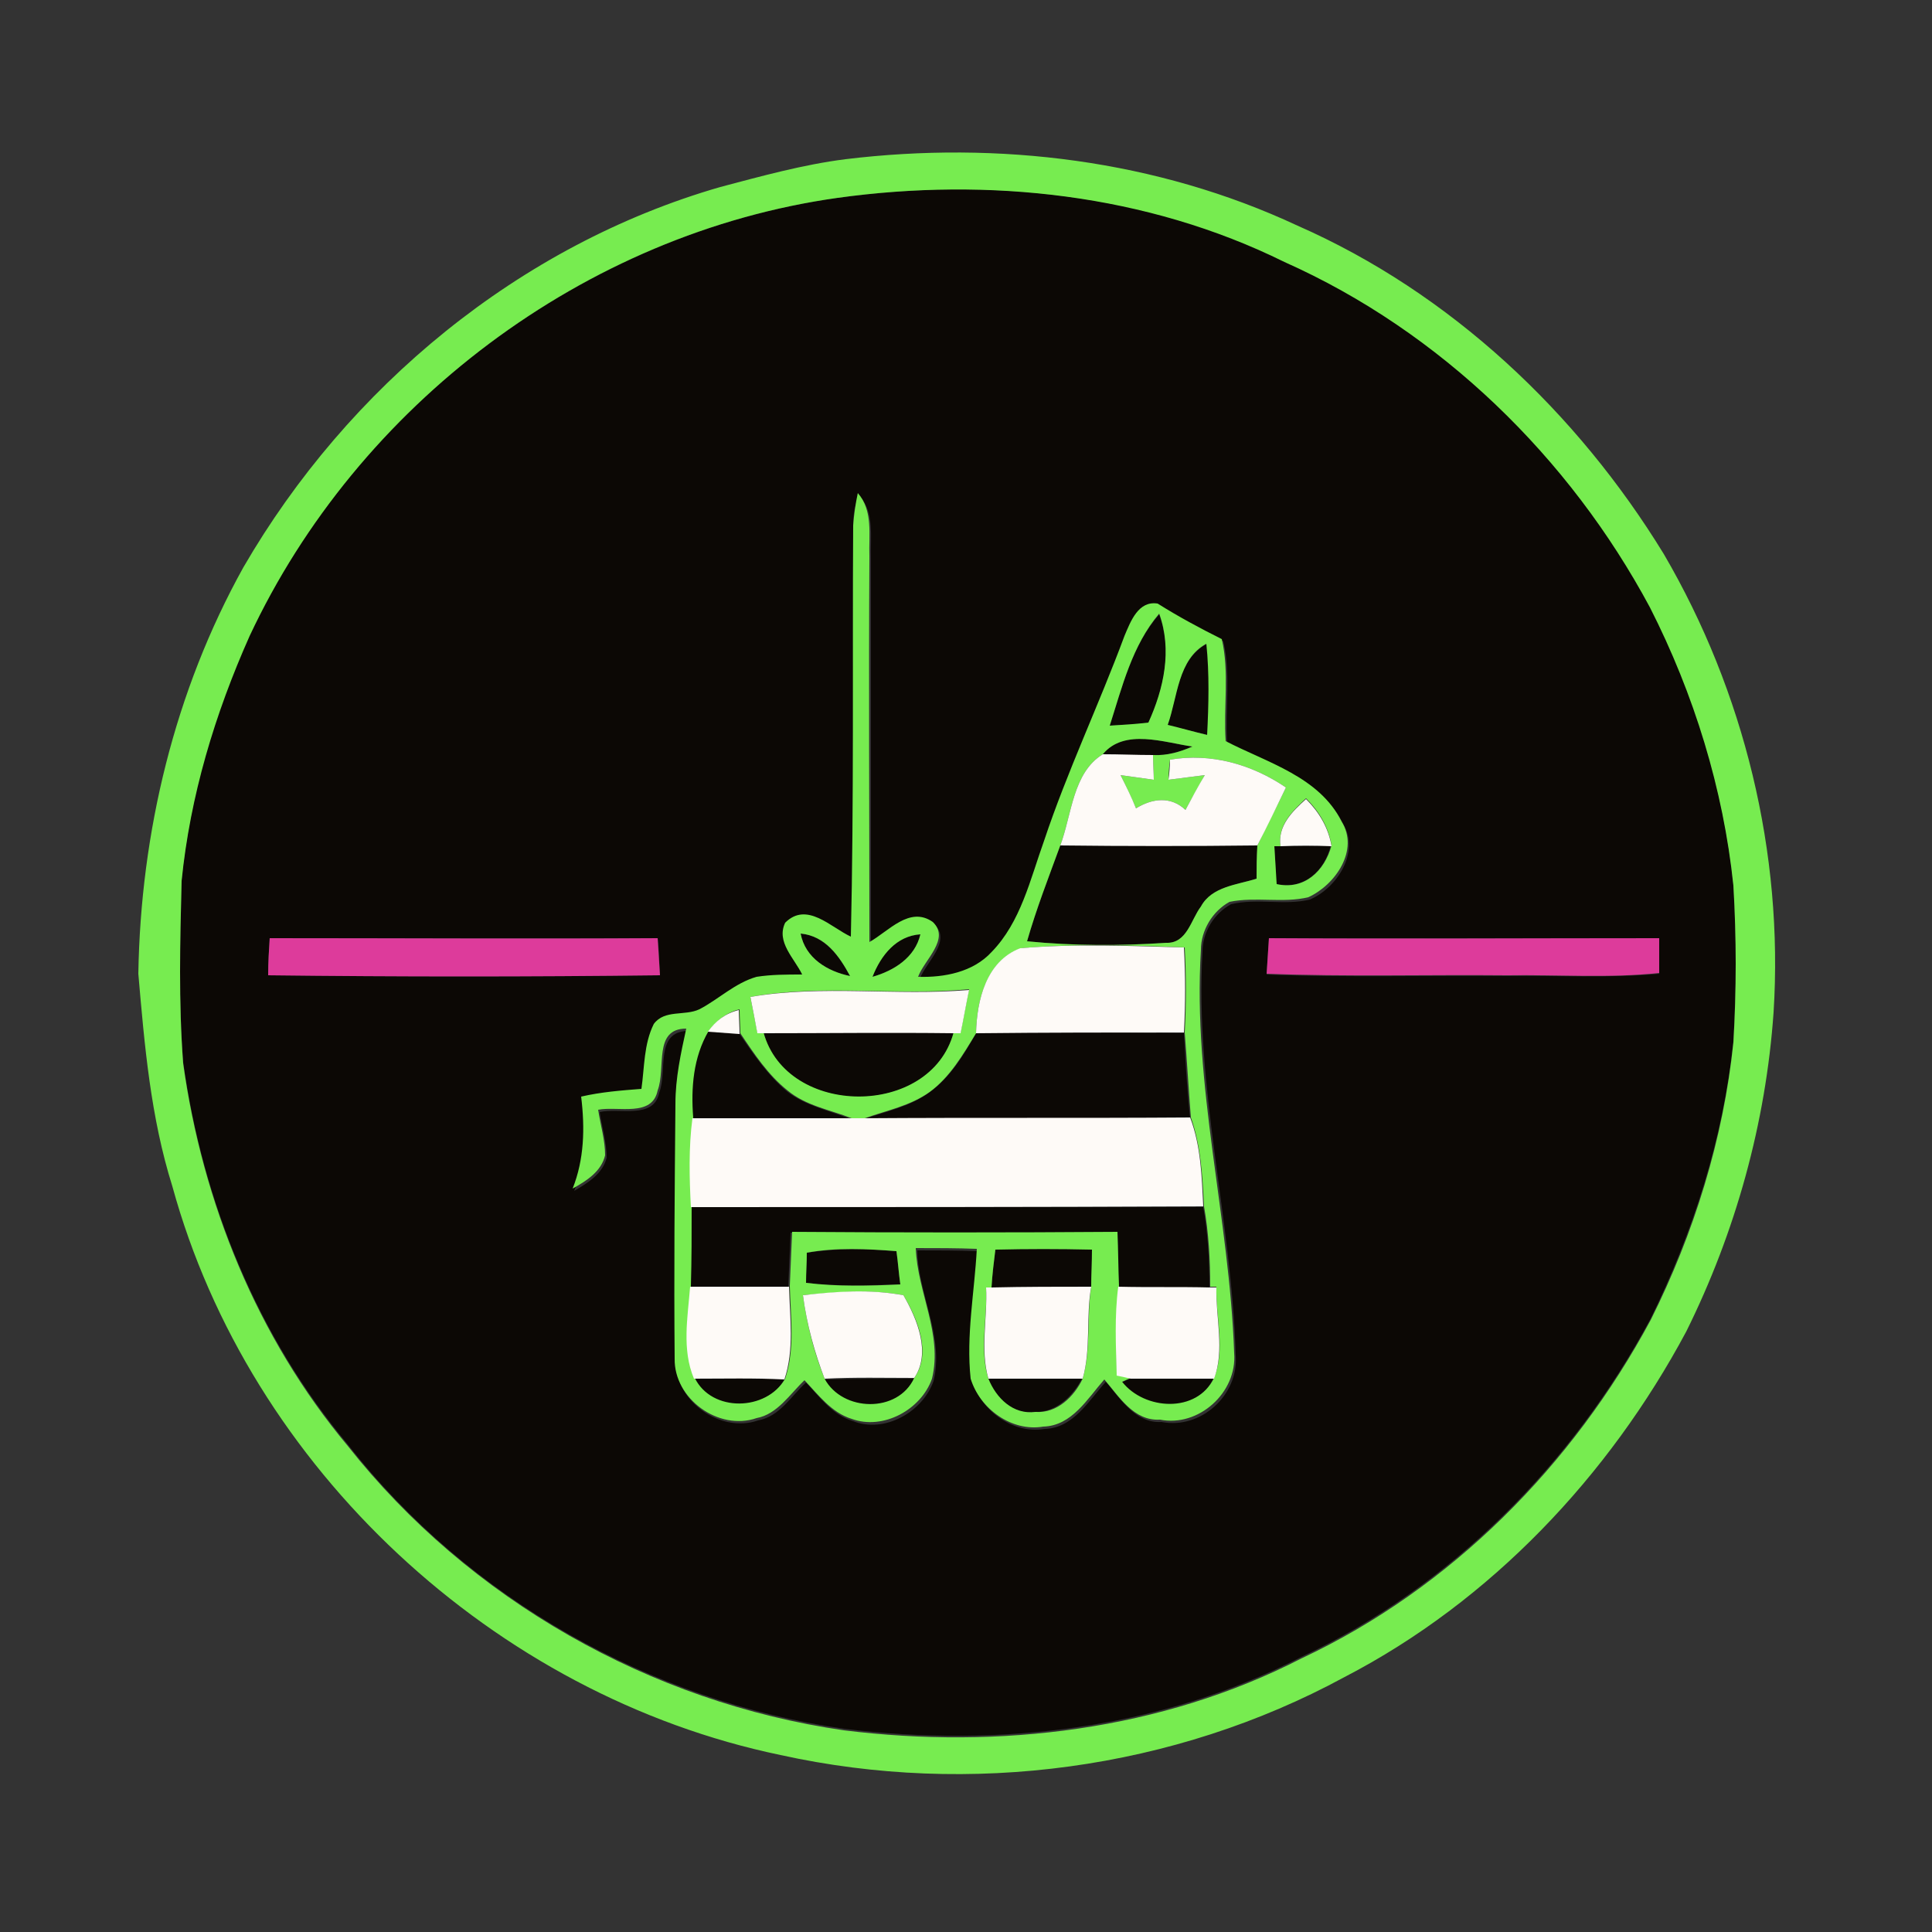 <?xml version="1.0" encoding="utf-8"?>
<!-- Generator: Adobe Illustrator 26.0.3, SVG Export Plug-In . SVG Version: 6.00 Build 0)  -->
<svg version="1.1" id="Layer_1" xmlns="http://www.w3.org/2000/svg" xmlns:xlink="http://www.w3.org/1999/xlink" x="0px" y="0px"
	 viewBox="0 0 250 250" style="enable-background:new 0 0 250 250;" xml:space="preserve">
<rect x="0" y="0" width="250" height="250" fill="#333333" stroke="none"/>
<style type="text/css">
	.st0{fill:#0C0805;}
	.st1{fill:#77EC50;}
	.st2{fill:#FEFAF7;}
	.st3{fill:#DD3B9B;}
</style>
<g id="_x23_0c0805ff">
	<path class="st0" d="M108.4,25.6c19.5-2.7,40-0.5,57.8,8.1c20.2,9,36.9,25.3,47.3,44.7c5.7,11.2,9.5,23.5,10.8,36
		c0.4,6.8,0.4,13.5,0,20.3c-1.3,12.5-5.2,24.7-10.7,35.9c-10.1,18.8-25.8,34.7-45.2,43.8c-18.1,9.3-39.1,11.8-59.2,9.3
		c-25-3.6-48.6-16.8-64.2-36.8c-11.7-14-18.8-31.5-21.3-49.5c-0.6-7.8-0.4-15.7-0.2-23.6c1.1-11,4.3-21.7,8.8-31.7
		C46.3,52.4,75.7,30.2,108.4,25.6 M110.4,68c-0.1,17.8,0.2,35.7-0.1,53.5c-2.6-1.3-5.8-4.6-8.5-1.8c-1.2,2.4,1.2,4.6,2.2,6.7
		c-2,0.1-4,0-5.9,0.3c-2.8,0.8-4.9,2.8-7.4,4.2c-1.9,0.9-4.6,0-5.9,1.9c-1.4,2.6-1.3,5.6-1.6,8.4c-2.6,0.2-5.2,0.3-7.8,1
		c0.5,4,0.4,8.1-1.1,11.9c1.7-1,3.7-2.2,4.2-4.3c0-2-0.6-3.9-0.9-5.9c2.5-0.6,7,1,7.7-2.5c1.1-2.8-0.6-7.9,3.7-8
		c-0.6,3.2-1.4,6.4-1.4,9.7c-0.1,11-0.2,22-0.1,33c-0.2,5.2,5.7,9.4,10.6,7.7c2.8-0.5,4.3-3.2,6.2-4.9c1.8,1.9,3.4,4.2,6.1,5
		c4.1,1.6,9-1.2,10.4-5.2c1.4-5.8-2-11.2-2.1-16.9c2.6,0,5.2,0,7.9,0.1c-0.3,5.6-1.4,11.2-0.8,16.8c1.2,3.9,5.3,6.9,9.4,6.2
		c3.7-0.1,5.7-3.7,7.9-6.1c1.9,2.2,3.8,5.4,7.2,5.2c5.1,1,10-3.5,9.6-8.6c-0.5-17.5-5.3-34.6-4.3-52.2c0-2.6,1.5-5,3.7-6.2
		c3.4-0.8,6.9,0.2,10.2-0.6c3.5-1.5,6.5-6.1,4.3-9.8c-2.9-5.8-9.6-7.6-15-10.4c-0.3-4.4,0.5-8.9-0.5-13.2c-2.9-1.4-5.6-2.9-8.3-4.6
		c-2.5-0.4-3.5,2.3-4.3,4.2c-3.3,8.9-7.4,17.5-10.4,26.5c-1.8,4.9-3,10.4-6.8,14.4c-2.4,2.6-6.1,3.3-9.5,3.2
		c0.8-2.2,4.2-4.9,1.9-7.1c-3-2.1-5.7,1.2-8.2,2.6c0-16.6,0-33.3,0-49.9c-0.1-2.8,0.5-5.9-1.5-8.2C110.6,65.2,110.4,66.6,110.4,68
		 M34.9,121.4c-0.1,1.6-0.2,3.2-0.2,4.8c16.9,0.2,33.8,0.2,50.7,0c-0.1-1.6-0.1-3.2-0.3-4.8C68.4,121.4,51.7,121.4,34.9,121.4
		 M164.2,121.4c-0.1,1.6-0.2,3.1-0.3,4.7c10.4,0.4,20.8,0.1,31.1,0.2c6.6-0.1,13.1,0.3,19.7-0.3c0-1.5,0-3,0-4.5
		C197.8,121.4,181,121.4,164.2,121.4z"/>
	<path class="st0" d="M143.6,93.9c1.6-5,2.9-10.4,6.4-14.4c1.7,4.7,0.6,9.7-1.4,14.1C146.9,93.7,145.3,93.8,143.6,93.9z"/>
	<path class="st0" d="M151.1,93.8c1.2-3.6,1.3-8.5,5.1-10.5c0.4,3.9,0.3,7.8,0.1,11.8C154.5,94.7,152.8,94.3,151.1,93.8z"/>
	<path class="st0" d="M142.7,97.6c2.8-3.4,8-1.5,11.6-1c-1.6,0.7-3.4,1.2-5.1,1.1C147,97.7,144.9,97.6,142.7,97.6z"/>
	<path class="st0" d="M137.2,109.4c8.5,0,17,0,25.5,0c0,1.4,0,2.9-0.1,4.3c-2.5,0.8-5.8,1-7.2,3.6c-1.3,1.7-1.8,4.8-4.5,4.7
		c-6,0.4-12,0.4-18-0.2C134.1,117.6,135.7,113.5,137.2,109.4z"/>
	<path class="st0" d="M164.9,109.5h0.8c2.2,0,4.4,0,6.5-0.1c-0.8,3.3-3.5,5.8-7.1,5C165.1,112.8,165,111.1,164.9,109.5z"/>
	<path class="st0" d="M103.6,120.8c3.1,0.3,5,2.9,6.4,5.5C107.1,125.7,104.2,124,103.6,120.8z"/>
	<path class="st0" d="M112.9,126.4c1-2.8,3.1-5.3,6.2-5.5C118.4,123.9,115.7,125.6,112.9,126.4z"/>
	<path class="st0" d="M89.6,144.7c-0.3-3.9,0-7.8,2-11.2c1.4,0.1,2.8,0.2,4.1,0.3c1.8,2.6,3.6,5.3,6.1,7.4c2.4,1.9,5.5,2.5,8.3,3.6
		C103.3,144.7,96.5,144.7,89.6,144.7z"/>
	<path class="st0" d="M98.8,133.6c8.2,0,16.4,0,24.6,0C120.4,144.7,101.8,144.7,98.8,133.6z"/>
	<path class="st0" d="M126.3,133.7c9-0.1,17.9-0.1,26.9,0c0.2,3.7,0.4,7.3,0.8,11c-14.1,0.1-28.1,0-42.2,0.1c2.9-1,5.9-1.6,8.4-3.4
		C123,139.4,124.7,136.5,126.3,133.7z"/>
	<path class="st0" d="M89.4,156.2c22.1,0,44.2,0,66.3,0c0.6,3.4,0.8,6.9,0.8,10.4c-4-0.1-7.9,0-11.9-0.1c0-2.3-0.1-4.7-0.2-7
		c-14,0.1-28.1,0.1-42.1,0c-0.1,2.3-0.2,4.7-0.3,7c-4.3,0-8.5,0-12.8,0C89.4,163.1,89.4,159.6,89.4,156.2z"/>
	<path class="st0" d="M104.4,162.1c3.8-0.6,7.8-0.5,11.6-0.2c0.2,1.4,0.3,2.9,0.5,4.3c-4.1,0.1-8.2,0.3-12.2-0.2
		C104.3,164.7,104.4,163.4,104.4,162.1z"/>
	<path class="st0" d="M128.8,161.7c4.1-0.1,8.3-0.1,12.5,0c0,1.6,0,3.2-0.1,4.8c-4.3,0-8.6,0-12.9,0.1
		C128.4,165,128.6,163.4,128.8,161.7z"/>
	<path class="st0" d="M89.8,178.4c3.9,0,7.8-0.1,11.7,0.1C99.2,182.7,92,182.9,89.8,178.4z"/>
	<path class="st0" d="M106.7,178.5c3.9-0.1,7.7-0.1,11.6-0.1C116.2,183,109,182.8,106.7,178.5z"/>
	<path class="st0" d="M127.8,178.4c4.1,0,8.2,0,12.2,0c-1.2,2.3-3.4,4.4-6.1,4.3C131.1,183.1,128.8,180.9,127.8,178.4z"/>
	<path class="st0" d="M146.2,178.4c3.6,0,7.2,0,10.8,0c-2.2,4.6-9,4.2-11.9,0.5L146.2,178.4z"/>
</g>
<g id="_x23_77ec50ff">
	<path class="st1" d="M109.4,20.6c19.8-2.4,40.3,0.1,58.5,8.6c19.8,8.7,36.2,24.2,47.4,42.5c10.4,17.8,15.5,38.7,14.2,59.3
		c-1,14.3-4.9,28.4-11.3,41.3c-10,18.7-25.3,34.9-44.2,44.7c-22.1,12-48.5,15.5-73,10.1c-37-7.7-68.7-37.1-78.7-73.6
		c-2.8-8.9-3.6-18.2-4.4-27.5c0.3-18.3,4.7-36.6,13.6-52.6c13.5-23.3,35.7-41.7,61.7-49.2C98.5,22.8,103.9,21.3,109.4,20.6
		 M108.4,25.6c-32.8,4.6-62.1,26.8-76.1,56.7c-4.5,10.1-7.7,20.7-8.8,31.7c-0.2,7.8-0.4,15.7,0.2,23.6c2.5,18,9.6,35.5,21.3,49.5
		c15.7,19.9,39.2,33.2,64.2,36.8c20.1,2.5,41.1,0,59.2-9.3c19.4-9.1,35.1-25,45.2-43.8c5.6-11.2,9.4-23.4,10.7-35.9
		c0.4-6.8,0.4-13.5,0-20.3c-1.3-12.5-5.1-24.8-10.8-36c-10.4-19.4-27.1-35.7-47.3-44.7C148.4,25.1,127.9,22.9,108.4,25.6z"/>
	<path class="st1" d="M110.4,68c0.1-1.4,0.3-2.8,0.6-4.2c2,2.3,1.4,5.4,1.5,8.2c-0.1,16.7,0,33.3,0,49.9c2.5-1.4,5.2-4.7,8.2-2.6
		c2.3,2.2-1.1,4.9-1.9,7.1c3.4,0.1,7.1-0.6,9.5-3.2c3.8-3.9,5-9.4,6.8-14.4c3-9,7.1-17.6,10.4-26.5c0.8-1.9,1.8-4.6,4.3-4.2
		c2.7,1.7,5.5,3.2,8.3,4.6c1,4.3,0.2,8.8,0.5,13.2c5.4,2.8,12.1,4.6,15,10.4c2.3,3.7-0.8,8.2-4.3,9.8c-3.3,0.8-6.8-0.1-10.2,0.6
		c-2.2,1.2-3.7,3.7-3.7,6.2c-1.1,17.6,3.7,34.7,4.3,52.2c0.4,5.1-4.6,9.6-9.6,8.6c-3.4,0.2-5.3-3-7.2-5.2c-2.2,2.5-4.2,6-7.9,6.1
		c-4.1,0.7-8.2-2.3-9.4-6.2c-0.6-5.6,0.5-11.2,0.8-16.8c-2.6-0.1-5.2-0.1-7.9-0.1c0.2,5.7,3.5,11.1,2.1,16.9
		c-1.4,4-6.3,6.7-10.4,5.2c-2.6-0.8-4.3-3.1-6.1-5c-1.9,1.8-3.5,4.4-6.2,4.9c-4.9,1.7-10.7-2.5-10.6-7.7c-0.1-11,0-22,0.1-33
		c0-3.3,0.7-6.5,1.4-9.7c-4.3,0-2.6,5.1-3.7,8c-0.7,3.5-5.1,2-7.7,2.5c0.3,2,0.9,3.9,0.9,5.9c-0.5,2.1-2.4,3.3-4.2,4.3
		c1.5-3.8,1.6-7.8,1.1-11.9c2.6-0.6,5.2-0.8,7.8-1c0.4-2.8,0.3-5.8,1.6-8.4c1.4-1.9,4-1,5.9-1.9c2.5-1.3,4.6-3.4,7.4-4.2
		c1.9-0.3,3.9-0.3,5.9-0.3c-1-2.1-3.4-4.2-2.2-6.7c2.8-2.8,5.9,0.6,8.5,1.8C110.5,103.7,110.3,85.9,110.4,68 M143.6,93.9
		c1.7-0.1,3.3-0.2,5-0.4c2-4.4,3.1-9.4,1.4-14.1C146.5,83.5,145.2,88.9,143.6,93.9 M151.1,93.8c1.7,0.4,3.4,0.9,5.1,1.3
		c0.2-3.9,0.3-7.9-0.1-11.8C152.4,85.3,152.4,90.2,151.1,93.8 M142.7,97.6c-3.9,2.4-4,7.8-5.5,11.8c-1.5,4.1-3.1,8.2-4.3,12.4
		c6,0.6,12,0.6,18,0.2c2.7,0.1,3.2-3,4.5-4.7c1.4-2.6,4.7-2.8,7.2-3.6c0-1.4,0-2.9,0.1-4.3c1.2-2.5,2.5-5,3.7-7.5
		c-4.4-3-9.7-4.5-15-3.6c-0.1,0.6-0.2,1.9-0.2,2.6c1.6-0.2,3.1-0.4,4.7-0.6c-0.8,1.5-1.7,3-2.5,4.5c-1.9-1.8-4.3-1.5-6.4-0.2
		c-0.6-1.4-1.3-2.9-2-4.3c1.4,0.2,2.9,0.4,4.3,0.6c0-0.8-0.1-2.4-0.1-3.2c1.8,0.1,3.5-0.4,5.1-1.1C150.7,96.1,145.5,94.2,142.7,97.6
		 M165.7,109.5h-0.8c0.1,1.6,0.2,3.3,0.3,4.9c3.6,0.8,6.2-1.7,7.1-5c-0.4-2.4-1.6-4.4-3.3-6.1C167.2,105,165.3,106.8,165.7,109.5
		 M103.6,120.8c0.6,3.2,3.5,4.9,6.4,5.5C108.6,123.7,106.8,121.1,103.6,120.8 M112.9,126.4c2.8-0.8,5.5-2.5,6.2-5.5
		C116,121.1,114,123.6,112.9,126.4 M126.3,133.7c-1.7,2.8-3.4,5.7-6,7.6c-2.5,1.8-5.6,2.4-8.4,3.4c-0.4,0-1.3,0-1.7,0
		c-2.8-1.1-5.9-1.6-8.3-3.6c-2.5-2-4.3-4.7-6.1-7.4c0-0.8-0.1-2.3-0.1-3.1c-1.7,0.4-3,1.5-4,2.8c-2,3.4-2.3,7.4-2,11.2
		c-0.5,3.8-0.4,7.7-0.2,11.5c0,3.4,0,6.9-0.1,10.3c-0.3,3.9-1.2,8.1,0.5,11.9c2.2,4.5,9.3,4.3,11.7,0.1c1.3-3.9,0.7-8,0.6-12
		c0.1-2.3,0.2-4.7,0.3-7c14,0.1,28.1,0.1,42.1,0c0.1,2.3,0.1,4.6,0.2,7c-0.5,3.8-0.3,7.6-0.3,11.5c0.4,0.1,1.3,0.3,1.8,0.4l-1.1,0.5
		c2.9,3.7,9.7,4.1,11.9-0.5c1.5-3.6,0.2-7.9,0.3-11.8l-0.8,0c0-3.5-0.2-7-0.8-10.4c-0.2-3.9-0.4-7.8-1.7-11.5
		c-0.3-3.7-0.5-7.3-0.8-11c0.2-3.6,0.2-7.3,0-11c-7.1-0.3-14.2-0.5-21.2,0.1C127.6,124.4,126.4,129.4,126.3,133.7 M97.1,129
		c0.3,1.5,0.6,3.1,0.9,4.6h0.8c3,11,21.6,11.1,24.6,0l0.9,0c0.4-1.9,0.7-3.7,1.1-5.6C116,128.9,106.4,127.3,97.1,129 M104.4,162.1
		c0,1.3-0.1,2.6-0.1,3.9c4.1,0.5,8.1,0.4,12.2,0.2c-0.2-1.4-0.3-2.9-0.5-4.3C112.2,161.6,108.2,161.4,104.4,162.1 M128.8,161.7
		c-0.2,1.6-0.4,3.2-0.5,4.9l-0.7,0c0.2,3.9-0.9,8,0.3,11.8c1,2.5,3.2,4.7,6.1,4.3c2.8,0.2,5-2,6.1-4.3c1.1-3.8,0.5-8,1.1-11.9
		c0-1.6,0.1-3.2,0.1-4.8C137.1,161.6,132.9,161.6,128.8,161.7 M103.9,167.6c0.5,3.7,1.4,7.3,2.8,10.8c2.3,4.3,9.5,4.5,11.6-0.1
		c2.3-3.2,0.4-7.7-1.4-10.7C112.7,166.8,108.2,167.2,103.9,167.6z"/>
</g>
<g id="_x23_fefaf7ff">
	<path class="st2" d="M137.2,109.4c1.5-4,1.6-9.4,5.5-11.8c2.2,0,4.3,0.1,6.5,0.1c0,0.8,0.1,2.4,0.1,3.2c-1.4-0.2-2.9-0.4-4.3-0.6
		c0.7,1.4,1.4,2.8,2,4.3c2.1-1.3,4.5-1.6,6.4,0.2c0.8-1.5,1.6-3,2.5-4.5c-1.6,0.2-3.2,0.4-4.7,0.6c0.1-0.6,0.2-1.9,0.2-2.6
		c5.3-0.9,10.6,0.6,15,3.6c-1.2,2.5-2.4,5-3.7,7.5C154.2,109.5,145.7,109.5,137.2,109.4z"/>
	<path class="st2" d="M165.7,109.5c-0.4-2.6,1.5-4.5,3.3-6.1c1.7,1.7,2.9,3.7,3.3,6.1C170,109.4,167.9,109.4,165.7,109.5z"/>
	<path class="st2" d="M126.3,133.7c0.1-4.3,1.3-9.3,5.7-11c7-0.6,14.1-0.3,21.2-0.1c0.2,3.7,0.2,7.3,0,11
		C144.3,133.6,135.3,133.6,126.3,133.7z"/>
	<path class="st2" d="M97.1,129c9.3-1.6,18.9-0.1,28.3-0.9c-0.4,1.9-0.7,3.7-1.1,5.6l-0.9,0c-8.2-0.1-16.4,0-24.6,0H98
		C97.7,132.1,97.4,130.5,97.1,129z"/>
	<path class="st2" d="M91.6,133.5c1-1.4,2.3-2.4,4-2.8c0,0.8,0.1,2.3,0.1,3.1C94.4,133.7,93,133.6,91.6,133.5z"/>
	<path class="st2" d="M89.4,156.2c-0.2-3.8-0.3-7.7,0.2-11.5c6.8,0,13.7,0,20.5,0c0.4,0,1.3,0,1.7,0c14.1-0.1,28.1,0,42.2-0.1
		c1.4,3.7,1.5,7.6,1.7,11.5C133.6,156.2,111.5,156.2,89.4,156.2z"/>
	<path class="st2" d="M89.3,166.5c4.3,0,8.6,0,12.8,0c0.1,4,0.7,8.1-0.6,12c-3.9-0.2-7.8-0.1-11.7-0.1
		C88.2,174.6,89,170.4,89.3,166.5z"/>
	<path class="st2" d="M128.3,166.6c4.3-0.1,8.6-0.1,12.9-0.1c-0.7,3.9,0,8-1.1,11.9c-4.1,0-8.2,0-12.2,0c-1.1-3.8-0.1-7.9-0.3-11.8
		L128.3,166.6z"/>
	<path class="st2" d="M144.7,166.5c4,0.1,7.9,0,11.9,0.1l0.8,0c-0.1,3.9,1.1,8.1-0.3,11.8c-3.6,0-7.2,0-10.8,0
		c-0.4-0.1-1.3-0.3-1.8-0.4C144.4,174.1,144.2,170.3,144.7,166.5z"/>
	<path class="st2" d="M103.9,167.6c4.3-0.5,8.7-0.8,13,0c1.8,3.1,3.6,7.5,1.4,10.7c-3.9,0-7.7-0.1-11.6,0.1
		C105.4,175,104.4,171.4,103.9,167.6z"/>
</g>
<g id="_x23_dd3b9bff">
	<path class="st3" d="M34.9,121.4c16.7,0,33.5,0.1,50.2,0c0.1,1.6,0.2,3.2,0.3,4.8c-16.9,0.2-33.8,0.2-50.7,0
		C34.7,124.5,34.8,122.9,34.9,121.4z"/>
	<path class="st3" d="M164.2,121.4c16.8,0.1,33.6,0,50.5,0c0,1.5,0,3,0,4.5c-6.5,0.7-13.1,0.2-19.7,0.3c-10.4-0.1-20.8,0.2-31.1-0.2
		C164,124.5,164.1,122.9,164.2,121.4z"/>
</g>
</svg>
